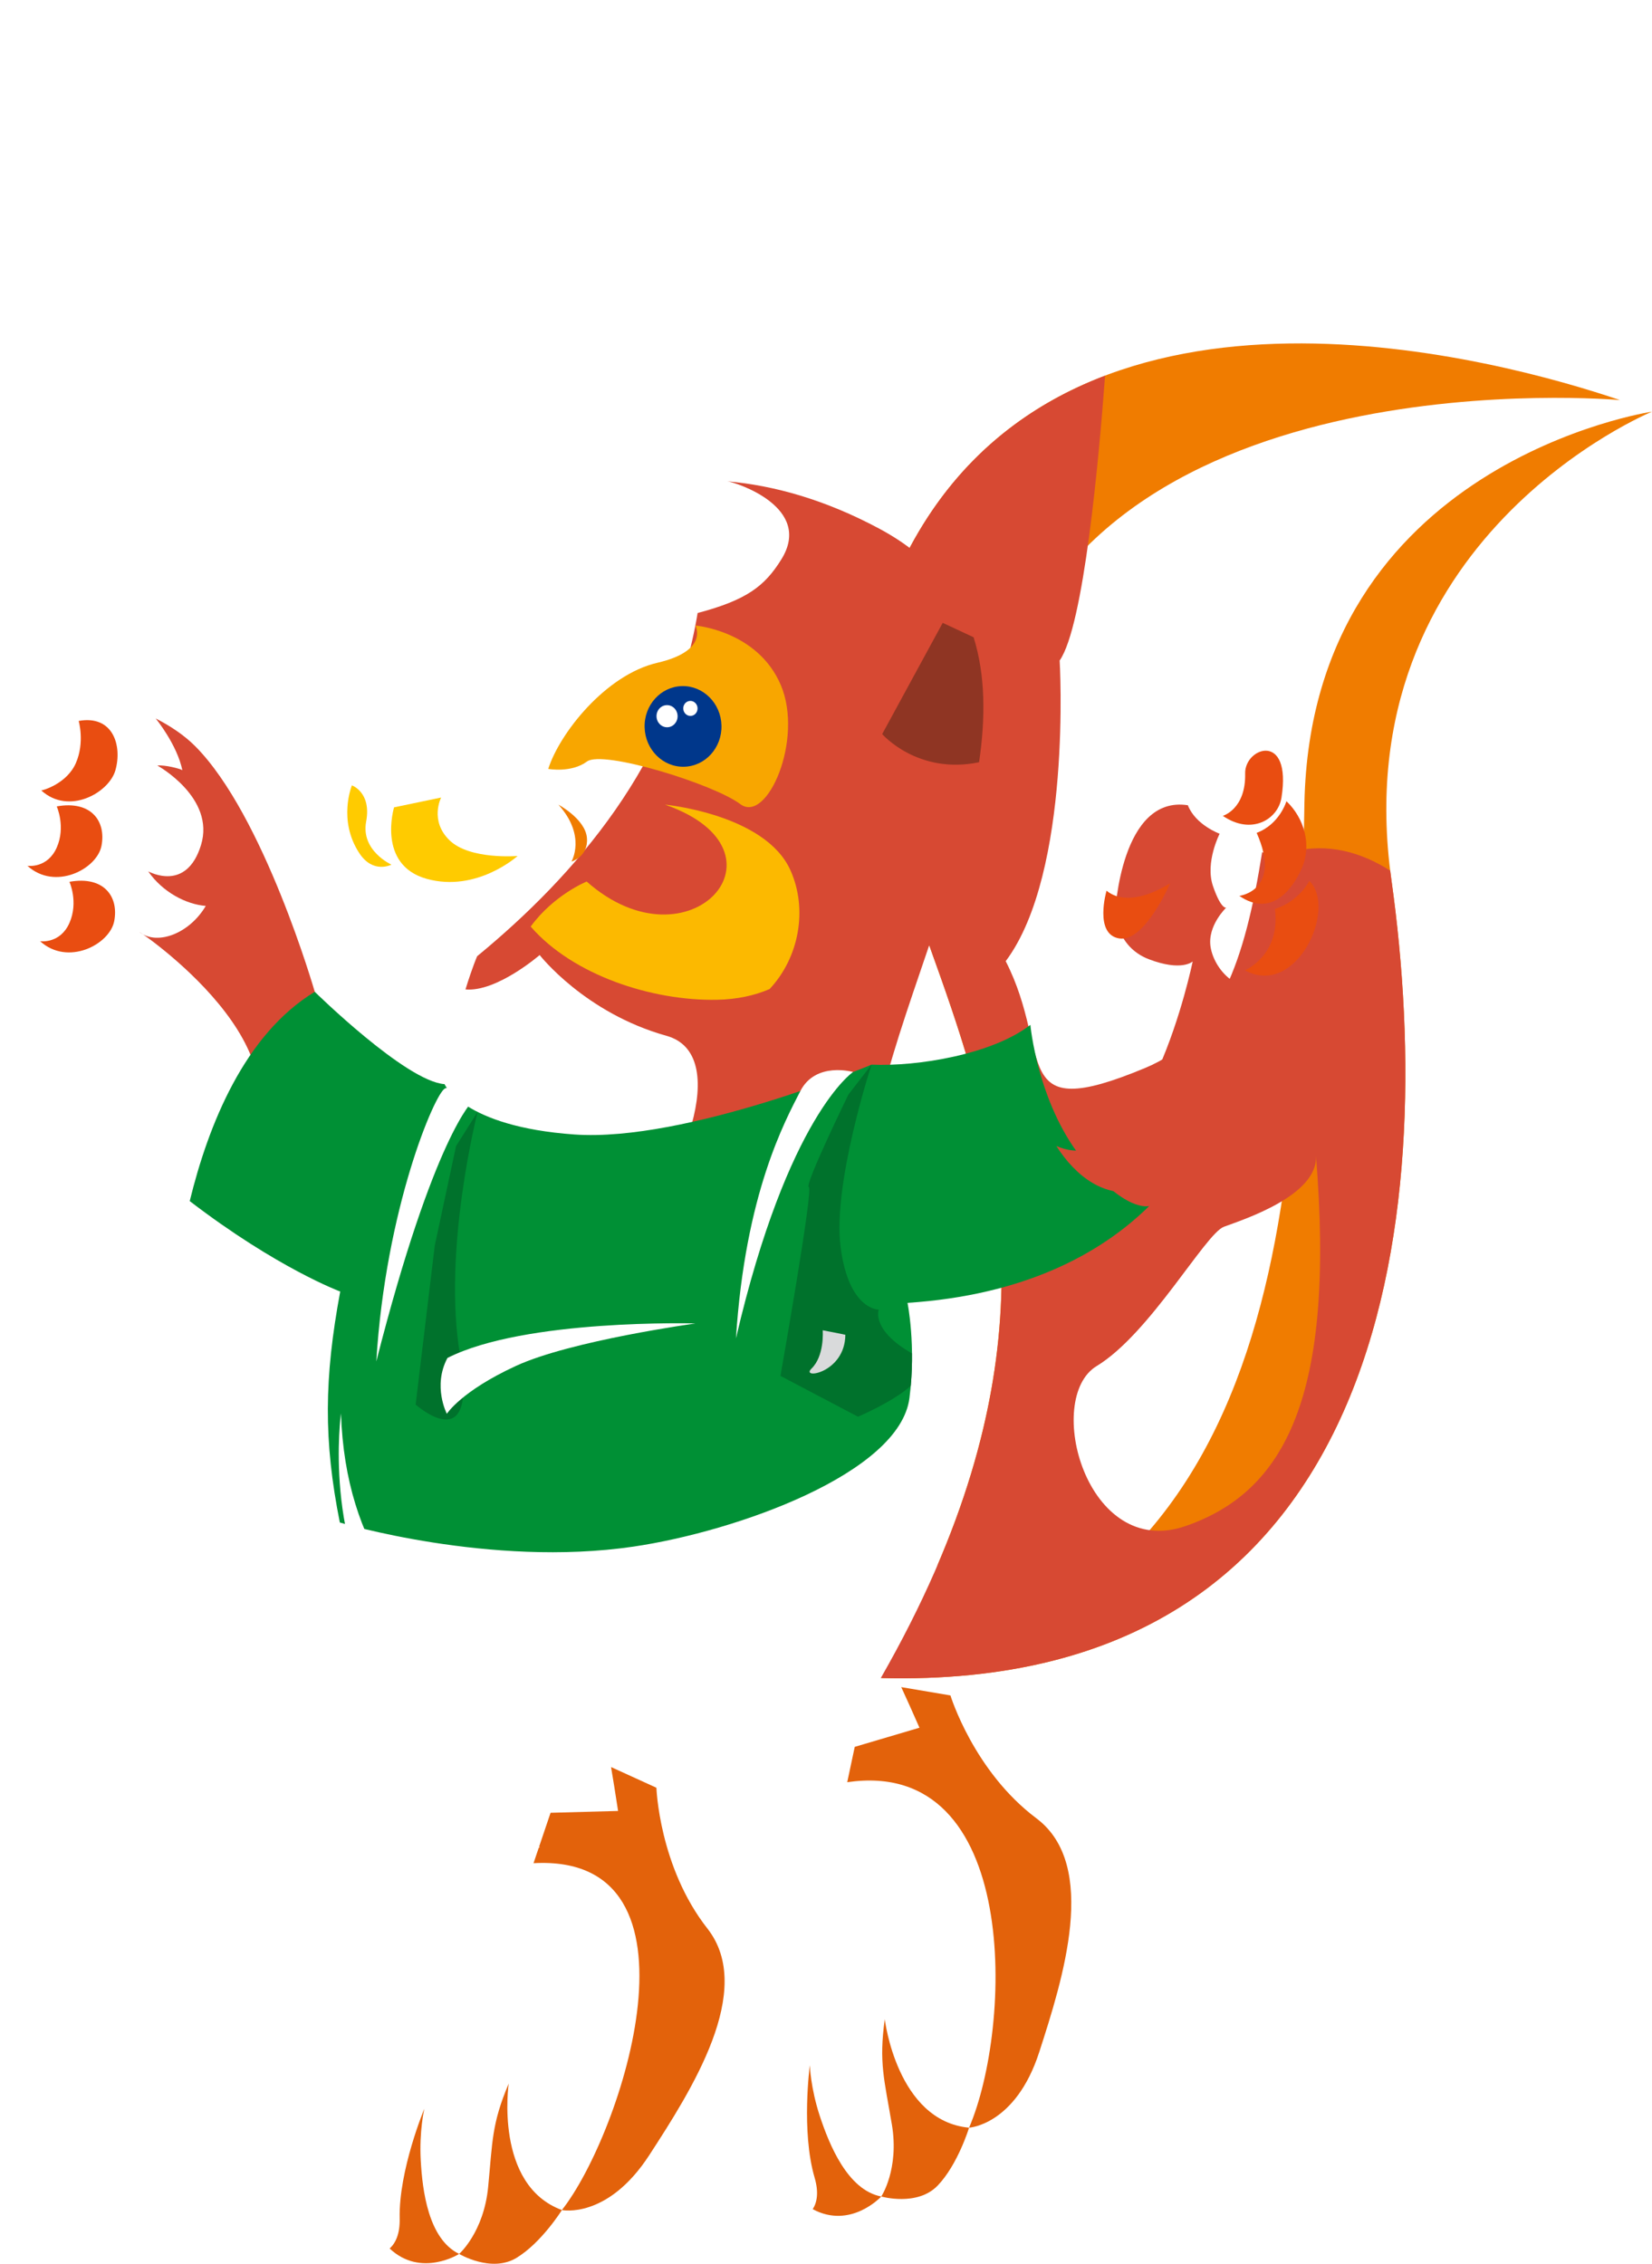 <svg xmlns="http://www.w3.org/2000/svg" version="1.1" xmlns:xlink="http://www.w3.org/1999/xlink" width="73" height="100"><svg width="73" height="100" viewBox="0 0 73 100" fill="none" xmlns="http://www.w3.org/2000/svg">
<path d="M38.921 74.126C61.249 74.71 63.599 53.922 61.483 38.856C59.368 23.791 73 18.185 73 18.185C73 18.185 49.38 8.652 40.598 23.486C31.816 38.32 53.845 48.082 38.921 74.126Z" fill="url(#paint0_radial_59_1470)"></path>
<path d="M63.202 27.416C66.537 20.843 73 18.185 73 18.185C73 18.185 64.058 14.579 55.133 15.257C53.988 15.862 52.948 16.579 52.056 17.398C51.954 17.578 51.854 17.761 51.756 17.949C53.684 18.828 56.36 17.842 56.36 17.842C56.36 17.842 54.694 19.557 55.194 20.035C55.695 20.514 56.107 19.71 57.321 19.41C58.535 19.11 57.8 19.793 56.506 20.639C55.212 21.485 54.006 23.614 55.076 22.823C56.147 22.033 57.286 22.479 56.569 23.132C55.852 23.785 55.802 25.528 56.447 24.992C57.091 24.457 58.852 24.223 58.027 25.079C57.203 25.935 56.536 27.804 56.536 27.804L57.88 28.175C57.88 28.175 58.304 27.092 59.327 25.937C60.35 24.781 60.964 24.505 60.964 24.505C60.964 24.505 59.39 27.702 59.734 29.423C60.069 31.094 61.223 28.681 63.202 27.416Z" fill="url(#paint1_radial_59_1470)"></path>
<path fill-rule="evenodd" clip-rule="evenodd" d="M71.588 17.674C66.376 15.91 48.09 10.831 40.598 23.486C32.396 37.341 51.066 46.774 41.408 69.178L41.42 69.159C51.647 51.692 39.84 45.3 44.27 30.448C48.684 15.652 71.416 17.659 71.588 17.674Z" fill="#F07C00"></path>
<path fill-rule="evenodd" clip-rule="evenodd" d="M38.921 74.126C61.248 74.708 63.599 53.922 61.483 38.856C59.367 23.791 73 18.185 73 18.185C73 18.185 57.947 20.426 57.641 35.475C57.335 50.524 57.939 70.435 38.921 74.126Z" fill="#F07C00"></path>
<path d="M64.78 17.227C64.78 17.227 58.041 14.661 49.868 17.523C41.695 20.384 41.065 28.171 41.086 27.279C41.108 26.387 48.264 16.822 64.78 17.227Z" fill="url(#paint2_linear_59_1470)"></path>
<path d="M43.312 65.936C43.312 65.936 47.564 60.159 47.352 51.892C47.169 44.774 43.879 37.522 42.291 34.497C41.08 32.19 40.49 38.48 40.692 38.884C42.501 42.51 48.45 51.163 43.312 65.936Z" fill="url(#paint3_linear_59_1470)"></path>
<path fill-rule="evenodd" clip-rule="evenodd" d="M38.921 74.126C61.248 74.708 63.599 53.922 61.483 38.856L61.434 38.462C60.157 37.651 58.684 37.215 57.071 37.631C56.547 37.766 56.119 37.762 55.773 37.645C55.008 42.441 53.883 45.809 50.606 47.175C44.494 49.723 46.555 46.59 44.441 42.459C47.385 38.533 46.825 29.177 46.825 29.177C47.892 27.659 48.561 20.258 48.832 16.595C45.594 17.825 42.68 19.969 40.598 23.486C31.816 38.319 53.844 48.082 38.921 74.126ZM58.15 51.045C58.264 52.817 54.899 53.887 54.082 54.192C53.264 54.496 50.812 58.92 48.462 60.343C46.111 61.766 48.001 68.935 52.396 67.41C56.79 65.885 59.019 61.671 58.15 51.045Z" fill="#D74933"></path>
<path d="M50.407 71.953C62.031 66.298 63.158 50.785 61.483 38.856C59.367 23.791 73 18.185 73 18.185C73 18.185 58.771 23.443 59.949 37.072C61.073 50.081 61.109 64.807 50.407 71.953Z" fill="url(#paint4_linear_59_1470)"></path>
<path d="M13.909 43.812C13.909 43.812 11.666 36.009 8.62 32.957C6.181 30.513 -0.448 29.253 0.777 34.151C0.777 34.151 0.281 34.291 0.09 35.321C-0.102 36.35 0.243 37.38 0.243 37.38C0.243 37.38 -0.421 38.981 0.447 40.456C1.316 41.93 2.619 42.489 2.619 42.489C2.619 42.489 5.836 50.217 10.026 50.522C14.215 50.828 13.909 43.812 13.909 43.812Z" fill="url(#paint5_linear_59_1470)"></path>
<path d="M8.493 39.795C8.493 39.795 5.376 39.083 5.274 36.032C5.171 32.982 8.123 33.599 9.31 34.812C10.498 36.025 11.737 40.456 8.493 39.795Z" fill="url(#paint6_linear_59_1470)"></path>
<path fill-rule="evenodd" clip-rule="evenodd" d="M13.909 43.812C13.909 43.812 11.666 36.009 8.62 32.957C8.161 32.497 7.555 32.081 6.88 31.738C6.912 31.777 7.82 32.893 8.058 34.022C7.954 33.955 7.307 33.785 6.953 33.816C6.953 33.816 9.526 35.233 8.882 37.33C8.237 39.427 6.595 38.506 6.55 38.494C7.189 39.412 8.224 39.95 9.093 40.018C8.38 41.227 6.992 41.756 6.216 41.21C5.439 40.665 13.88 46.085 10.751 50.498C14.179 49.988 13.909 43.812 13.909 43.812Z" fill="#D74933"></path>
<path d="M13.909 43.812C13.909 43.812 11.666 36.009 8.62 32.957C7.838 32.173 6.626 31.512 5.379 31.137C10.949 33.315 13.342 45.849 13.683 46.641C13.969 45.155 13.909 43.812 13.909 43.812Z" fill="url(#paint7_linear_59_1470)"></path>
<path fill-rule="evenodd" clip-rule="evenodd" d="M1.773 41.577C2.992 42.687 4.847 41.727 5.047 40.691C5.255 39.615 4.598 38.679 3.069 38.953C3.069 38.953 3.474 39.848 3.07 40.767C2.667 41.685 1.818 41.584 1.773 41.577Z" fill="#E94D11"></path>
<path d="M8.058 34.022C8.541 34.203 8.99 34.485 9.31 34.812C10.483 36.009 11.704 40.341 8.615 39.816C9.236 39.908 10.026 39.413 10.026 37.752C10.026 36.089 8.119 34.086 8.058 34.022Z" fill="url(#paint8_linear_59_1470)"></path>
<path d="M1.929 35.27C1.189 34.532 0.587 32.956 1.469 31.889C2.351 30.821 4.893 31.457 4.893 31.457C4.893 31.457 0.445 31.143 1.929 35.27Z" fill="url(#paint9_linear_59_1470)"></path>
<path d="M0.975 34.571C0.975 34.571 0.34 35.127 0.493 36.449C0.646 37.77 1.435 38.079 1.435 38.079C1.435 38.079 1.043 37.468 1.047 36.63C1.052 35.791 1.397 35.346 1.397 35.346C1.397 35.346 1.026 35.003 0.975 34.571Z" fill="url(#paint10_linear_59_1470)"></path>
<path d="M6.288 38.233C5.801 37.496 5.405 35.92 5.986 34.852C6.566 33.785 8.239 34.42 8.239 34.42C8.239 34.42 5.312 34.107 6.288 38.233Z" fill="url(#paint11_linear_59_1470)"></path>
<path d="M0.653 37.758C0.653 37.758 0.087 38.384 0.396 39.679C0.704 40.974 1.524 41.188 1.524 41.188C1.524 41.188 1.063 40.628 0.968 39.794C0.873 38.961 1.163 38.479 1.163 38.479C1.163 38.479 0.755 38.181 0.653 37.758Z" fill="url(#paint12_linear_59_1470)"></path>
<path d="M3.125 42.582C3.125 42.582 5.445 48.033 8.516 49.624C10.526 50.666 6.151 48.822 4.684 42.049C4.684 42.049 4.096 42.684 3.125 42.582Z" fill="url(#paint13_linear_59_1470)"></path>
<path fill-rule="evenodd" clip-rule="evenodd" d="M1.211 38.246C2.43 39.356 4.286 38.396 4.485 37.361C4.693 36.284 4.036 35.348 2.507 35.622C2.507 35.622 2.912 36.518 2.509 37.436C2.105 38.355 1.256 38.254 1.211 38.246Z" fill="#E94D11"></path>
<path fill-rule="evenodd" clip-rule="evenodd" d="M1.823 34.916C3.043 36.026 4.814 35.019 5.098 34.031C5.407 32.954 5.006 31.573 3.477 31.847C3.477 31.847 3.754 32.793 3.351 33.712C2.947 34.63 1.868 34.923 1.823 34.916Z" fill="#E94D11"></path>
<path d="M42.486 4.173C42.486 4.173 35.806 16.442 34.573 22.526C33.34 28.61 25.516 22.182 25.516 22.182C25.516 22.182 29.538 11.79 42.486 4.173Z" fill="url(#paint14_linear_59_1470)"></path>
<path d="M27.93 23.391C27.008 22.834 26.363 22.338 26.363 22.338C26.363 22.338 29.124 13.291 39.853 6.66C39.853 6.66 29.748 14.359 28.231 22.059C28.133 22.556 28.033 22.998 27.93 23.391Z" fill="url(#paint15_linear_59_1470)"></path>
<path d="M40.502 7.991C38.429 12.109 35.369 18.603 34.574 22.526C34.328 23.739 33.82 24.453 33.164 24.822C32.66 24.859 32.197 24.583 31.8 23.906C31.8 23.906 36.564 12.678 40.502 7.991Z" fill="url(#paint16_linear_59_1470)"></path>
<path d="M15.737 34.008C16.13 32.421 19.109 28.192 19.109 28.192C19.533 26.279 20.202 25.484 20.881 24.903C21.986 23.958 29.076 18.13 38.838 23.344C48.6 28.558 40.076 41.49 38.637 49.977C37.198 58.463 33.803 61.788 26.867 61.226C19.93 60.663 20.415 57.965 19.695 52.495C18.976 47.025 21.142 42.102 21.142 42.102C19.586 42.538 18.614 40.194 17.58 38.106C16.733 36.396 15.66 35.036 15.737 34.008Z" fill="url(#paint17_linear_59_1470)"></path>
<path d="M19.709 52.602L19.695 52.495C18.976 47.025 21.142 42.102 21.142 42.102C20.771 42.206 20.433 42.151 20.119 41.98L22.707 38.855C22.707 38.855 32.668 41.921 30.927 43.67C29.187 45.418 28.402 48.388 28.402 48.388C28.402 48.388 28.402 45.077 27.285 47.432C26.169 49.787 26.436 51.721 26.436 51.721L21.412 53.432C21.412 53.432 20.583 53.044 19.709 52.602Z" fill="url(#paint18_linear_59_1470)"></path>
<path d="M20.749 25.577C22.889 23.461 28.944 18.804 38.706 24.018C39.611 24.501 40.361 25.034 40.978 25.608C39.951 25.751 38.582 25.5 36.754 24.581C31.945 22.163 25.75 22.366 20.749 25.577Z" fill="url(#paint19_linear_59_1470)"></path>
<path fill-rule="evenodd" clip-rule="evenodd" d="M32.139 21.262C34.175 21.442 36.425 22.055 38.838 23.344C48.6 28.558 40.076 41.49 38.637 49.977C38.033 53.539 37.084 56.191 35.673 58.028L27.162 55.675C30.294 52.113 32.328 46.559 29.454 45.757C25.838 44.748 23.847 42.188 23.847 42.188C23.847 42.188 21.949 43.832 20.569 43.707C20.88 42.699 21.085 42.24 21.085 42.24C25.435 38.663 29.742 33.68 30.827 27.079C33.007 26.503 33.796 25.886 34.527 24.71C35.957 22.409 32.516 21.306 32.139 21.262Z" fill="#D74933"></path>
<path d="M41.784 25.76C46.489 31.866 39.888 42.6 38.637 49.977C37.925 54.178 36.733 57.113 34.869 58.939C34.942 55.078 35.53 49.394 37.91 44.19C42.019 35.206 42.312 30.777 41.711 27.855C41.569 27.162 41.621 26.447 41.784 25.76Z" fill="url(#paint20_linear_59_1470)"></path>
<path fill-rule="evenodd" clip-rule="evenodd" d="M43.022 28.15C43.545 29.822 43.554 31.697 43.264 33.671C40.547 34.235 38.983 32.427 38.983 32.427L41.657 27.514L43.022 28.15Z" fill="#8F3523"></path>
<path d="M19.289 35.077C19.812 34.902 20.894 35.742 21.174 35.053C22.598 31.558 28.016 23.431 34.035 28.763C37.097 31.476 34.111 36.329 34.111 36.329C38.204 38.646 36.926 44.062 31.683 44.164C28.815 44.22 25.318 43.082 23.45 40.93C20.552 44.751 17.096 42.779 17.155 38.456C16.622 38.404 16.268 37.941 16.043 37.295C17.39 36.242 18.882 35.304 19.289 35.077Z" fill="url(#paint21_linear_59_1470)"></path>
<path fill-rule="evenodd" clip-rule="evenodd" d="M24.227 33.966C24.227 33.966 25.244 34.154 25.941 33.638C26.639 33.121 31.529 34.633 32.713 35.521C33.897 36.41 35.527 32.655 34.5 30.255C33.472 27.855 30.727 27.633 30.727 27.633C30.727 27.633 31.351 28.744 29.05 29.277C26.75 29.81 24.718 32.41 24.227 33.966Z" fill="#F8A600"></path>
<path fill-rule="evenodd" clip-rule="evenodd" d="M34.008 43.69C33.352 43.974 32.575 44.147 31.683 44.164C28.815 44.22 25.318 43.082 23.45 40.93C24.476 39.526 25.924 38.941 25.924 38.941C30.483 42.969 35.251 37.587 29.386 35.544C29.386 35.544 33.805 35.961 34.924 38.433C35.701 40.15 35.322 42.289 34.008 43.69Z" fill="#FCB900"></path>
<path d="M34.111 36.329C38.204 38.646 36.926 44.062 31.683 44.164C30.328 44.191 28.832 43.95 27.435 43.463C27.527 43.484 32.56 45.058 35.061 42.029C37.562 39.001 34.111 36.329 34.111 36.329Z" fill="url(#paint22_linear_59_1470)"></path>
<path d="M25.941 33.638C25.941 33.638 27.113 30.561 29.405 29.688C31.482 28.896 33.486 30.768 33.357 32.898C32.615 33.038 32.245 33.554 32.088 33.767C30.413 36.039 27.636 33.25 25.941 33.638Z" fill="url(#paint23_linear_59_1470)"></path>
<path d="M26.277 33.392C26.277 33.392 27.351 30.822 29.441 30.089C31.53 29.355 33.407 31.589 31.876 33.488C30.345 35.387 27.822 33.065 26.277 33.392Z" fill="url(#paint24_radial_59_1470)"></path>
<path fill-rule="evenodd" clip-rule="evenodd" d="M30.135 30.308C31.073 30.284 31.855 31.063 31.881 32.046C31.907 33.03 31.169 33.847 30.231 33.87C29.293 33.894 28.511 33.114 28.485 32.131C28.458 31.147 29.197 30.331 30.135 30.308Z" fill="#00378B"></path>
<path d="M30.138 30.43C31.011 30.409 31.739 31.134 31.764 32.05C31.789 32.965 31.101 33.725 30.227 33.747C29.355 33.769 28.627 33.044 28.602 32.128C28.577 31.212 29.265 30.452 30.138 30.43Z" fill="url(#paint25_linear_59_1470)"></path>
<path fill-rule="evenodd" clip-rule="evenodd" d="M30.16 31.223C30.616 31.211 30.996 31.59 31.009 32.068C31.021 32.546 30.663 32.943 30.207 32.955C29.751 32.967 29.371 32.587 29.358 32.109C29.346 31.631 29.704 31.234 30.16 31.223Z" fill="#00378B"></path>
<path fill-rule="evenodd" clip-rule="evenodd" d="M29.463 31.149C29.721 31.141 29.935 31.356 29.942 31.626C29.949 31.895 29.747 32.12 29.49 32.126C29.232 32.133 29.018 31.919 29.011 31.649C29.003 31.379 29.206 31.155 29.463 31.149Z" fill="white"></path>
<path fill-rule="evenodd" clip-rule="evenodd" d="M30.499 30.962C30.674 30.957 30.819 31.103 30.824 31.286C30.829 31.469 30.692 31.621 30.517 31.625C30.343 31.63 30.197 31.484 30.192 31.301C30.188 31.118 30.325 30.966 30.499 30.962Z" fill="white"></path>
<path d="M20.727 39.959C20.727 39.959 22.628 38.476 23.321 37.428C24.015 36.38 24.606 36.917 24.606 36.917C24.606 36.917 24.503 37.799 23.835 38.898C23.167 39.997 22.058 42.56 19.733 42.33C17.408 42.1 17.336 38.082 17.336 38.082C17.336 38.082 17.875 38.642 18.081 38.783C18.286 38.923 20.727 39.959 20.727 39.959Z" fill="url(#paint26_linear_59_1470)"></path>
<path d="M19.526 28.518C19.526 28.518 17.457 30.685 16.488 32.941C15.52 35.198 16.24 34.736 16.847 34.789C17.455 34.842 16.605 34.396 19.526 28.518Z" fill="url(#paint27_linear_59_1470)"></path>
<path d="M18.155 39.189C18.323 39.94 18.608 41.56 20.033 41.595C22.212 41.648 24.014 37.285 25.399 36.91C22.974 36.172 21.78 39.584 18.76 38.963C18.824 38.887 18.859 38.823 18.859 38.823L17.875 37.991L16.594 38.207C16.754 38.347 16.94 38.435 17.155 38.456C17.157 38.525 17.164 38.6 17.171 38.678C17.31 38.654 17.401 38.63 17.401 38.63C17.401 38.63 17.715 39.064 18.155 39.189Z" fill="url(#paint28_linear_59_1470)"></path>
<path d="M22.662 39.847C20.838 39.332 19.533 39.933 18.659 40.724C18.93 41.197 19.351 41.578 20.033 41.595C20.982 41.619 21.859 40.804 22.662 39.847Z" fill="url(#paint29_linear_59_1470)"></path>
<path d="M27.292 35.906C27.67 36.761 27.321 37.731 26.513 38.071C25.705 38.412 25.929 37.573 25.551 36.718C25.174 35.863 24.959 35.465 25.573 35.098C26.187 34.731 26.915 35.051 27.292 35.906Z" fill="url(#paint30_linear_59_1470)"></path>
<path d="M39.455 32.648C37.303 31.965 38.431 28.648 38.431 28.648C37.155 26.741 34.692 25.662 35.704 23.242C37.393 19.2 40.646 15.628 43.111 11.034C45.577 6.44 46.95 2.64 46.95 2.64C46.95 2.64 47.244 35.122 39.455 32.648Z" fill="url(#paint31_linear_59_1470)"></path>
<path d="M36.053 25.933C35.692 25.331 35.826 24.364 36.185 23.506C37.688 19.909 40.582 16.731 42.775 12.644C44.969 8.556 46.191 5.175 46.191 5.175C46.191 5.175 44.16 13.547 40.345 18.548C36.53 23.548 35.686 24.061 36.053 25.933Z" fill="url(#paint32_linear_59_1470)"></path>
<path d="M38.6 32.076C41.365 32.449 43.773 27.298 44.772 22.526C45.799 17.619 46.95 2.64 46.95 2.64C46.95 2.64 47.244 35.122 39.455 32.648C39.076 32.528 38.8 32.327 38.6 32.076Z" fill="url(#paint33_linear_59_1470)"></path>
<path d="M15.075 35.153C14.769 36.502 15.737 39.095 17.503 38.349C17.503 38.349 18.193 39.511 20.654 39.108C23.116 38.706 23.964 37.019 23.899 35.805C23.835 34.591 21.832 34.029 19.109 34.655C17.113 35.114 15.669 32.538 15.075 35.153Z" fill="url(#paint34_linear_59_1470)"></path>
<path d="M21.422 38.927C23.295 38.334 23.957 36.883 23.899 35.805C23.835 34.591 21.832 34.029 19.109 34.655C19.003 34.679 18.899 34.695 18.796 34.703L18.621 35.153L17.389 37.431C17.389 37.431 19.469 37.339 20.355 36.393C21.241 35.447 20.609 34.668 20.609 34.668C20.609 34.668 22.323 34.376 22.865 35.339C23.407 36.302 23.02 38.285 21.422 38.927Z" fill="url(#paint35_linear_59_1470)"></path>
<path fill-rule="evenodd" clip-rule="evenodd" d="M17.413 35.664C17.413 35.664 16.643 38.21 18.859 38.823C21.075 39.435 22.872 37.812 22.872 37.812C22.872 37.812 20.765 37.99 19.866 37.121C18.967 36.252 19.493 35.23 19.493 35.23L17.413 35.664Z" fill="#FFCB00"></path>
<path d="M44.952 9.899C41.52 21.879 35.924 23.463 36.053 25.933C36.14 27.597 37.412 28.079 38.136 30.552C40.731 28.609 44.335 17.772 44.952 9.899Z" fill="url(#paint36_radial_59_1470)"></path>
<path d="M44.952 9.899C42.251 19.328 38.211 22.317 36.675 24.366C36.749 24.302 40.067 21.419 41.947 18.462C43.848 15.471 44.207 13.912 44.207 13.912C44.207 13.912 44.037 15.4 43.824 16.93C44.375 14.527 44.779 12.097 44.952 9.899Z" fill="url(#paint37_linear_59_1470)"></path>
<path fill-rule="evenodd" clip-rule="evenodd" d="M15.551 34.693C15.551 34.693 14.914 36.231 15.882 37.694C16.493 38.617 17.297 38.195 17.297 38.195C17.297 38.195 15.936 37.582 16.18 36.291C16.424 35 15.551 34.693 15.551 34.693Z" fill="#FFCB00"></path>
<path d="M22.128 43.61C22.128 43.61 20.162 49.366 19.961 51.943C19.76 54.521 18.442 45.81 22.128 43.61Z" fill="url(#paint38_linear_59_1470)"></path>
<path d="M15.075 35.153C14.802 36.357 15.544 38.552 16.962 38.479C16.931 38.462 15.457 37.593 15.525 35.831C15.594 34.05 17.131 34.91 17.131 34.91L17.607 34.521C16.39 34.096 15.508 33.25 15.075 35.153Z" fill="url(#paint39_linear_59_1470)"></path>
<path d="M16.063 34.367C15.382 34.895 16.231 36.84 17.028 37.326C17.824 37.812 19.828 36.534 20.085 35.588C20.341 34.642 17.043 33.607 16.063 34.367Z" fill="url(#paint40_linear_59_1470)"></path>
<path d="M15.991 35.862C16.218 36.475 16.629 37.083 17.028 37.326C17.824 37.812 19.828 36.534 20.085 35.588C20.217 35.102 19.409 34.592 18.46 34.315C18.488 34.329 19.831 34.857 19.586 35.622C19.342 36.388 17.644 37.121 17.054 37.007C16.463 36.892 15.991 35.862 15.991 35.862Z" fill="url(#paint41_linear_59_1470)"></path>
<path fill-rule="evenodd" clip-rule="evenodd" d="M18.877 34.983C18.698 35.115 16.09 35.613 16.154 34.757C16.218 33.901 19.32 34.654 18.877 34.983Z" fill="white"></path>
<path fill-rule="evenodd" clip-rule="evenodd" d="M21.91 39.983C21.91 39.983 20.841 39.855 20.026 40.116C19.212 40.377 18.956 40.87 19.473 41.01C19.989 41.149 20.218 40.319 21.91 39.983Z" fill="white"></path>
<path fill-rule="evenodd" clip-rule="evenodd" d="M24.677 35.546C25.923 36.927 25.252 38.059 25.252 38.059C25.252 38.059 26.005 37.848 25.936 37.015C25.868 36.183 24.677 35.546 24.677 35.546Z" fill="#F07C00"></path>
<path d="M24.677 35.546C26.42 36.835 25.515 38.01 25.252 38.059C25.252 38.059 26.294 37.913 26.107 36.848C25.92 35.783 24.677 35.546 24.677 35.546Z" fill="url(#paint42_linear_59_1470)"></path>
<path d="M46.127 5.861C46.409 4.454 45.975 3.081 45.05 1.999C45.151 1.898 45.253 1.797 45.354 1.697C45.766 2.077 46.162 2.541 46.483 3.406C46.483 3.406 46.71 1.53 46.71 0.994C46.71 0.459 46.844 -0.078 47.241 0.009C47.638 0.098 46.806 3.57 47.24 3.172C47.675 2.775 47.934 2.048 48.095 1.136C48.257 0.224 48.513 1.244 48.333 2.227C48.154 3.209 47.181 5.57 46.127 5.861Z" fill="url(#paint43_linear_59_1470)"></path>
<path d="M40.721 6.729C40.721 6.729 41.049 3.906 41.48 3.13C41.912 2.354 42.753 1.936 42.753 1.936C42.753 1.936 41.667 4.046 41.599 4.622C41.531 5.198 43.722 1.511 43.722 1.511C43.722 1.511 44.33 1.32 44.436 1.668C44.543 2.016 42.327 4.646 42.327 4.646C42.694 4.323 44.106 3.418 44.544 3.562C44.617 3.836 44.487 4.218 44.487 4.218C44.487 4.218 43.236 4.427 40.721 6.729Z" fill="url(#paint44_linear_59_1470)"></path>
<path d="M31.476 26.465C32.023 26.606 32.043 28.2 31.418 28.007C30.794 27.813 29.866 27.846 29.584 27.931C29.302 28.016 29.002 26.756 29.462 26.539C29.923 26.322 30.84 26.302 31.476 26.465Z" fill="url(#paint45_linear_59_1470)"></path>
<path fill-rule="evenodd" clip-rule="evenodd" d="M31.307 26.584C31.307 26.584 29.851 26.447 29.604 26.778C29.357 27.11 29.579 27.663 29.579 27.663C29.579 27.663 29.999 26.901 31.307 26.584Z" fill="white"></path>
<path d="M38.736 30.559C38.736 30.559 40.873 30.07 43.145 23.811C44.379 20.41 45.711 8.545 45.711 8.545C45.832 8.804 43.709 24.113 38.736 30.559Z" fill="url(#paint46_linear_59_1470)"></path>
<path d="M34.059 73.553C34.059 73.553 34.99 78.02 33.53 84.947C32.069 91.873 33.791 96.124 35.608 97.399C37.426 98.674 38.942 97.029 38.942 97.029C38.942 97.029 40.53 97.481 41.429 96.551C42.327 95.621 42.822 93.989 42.822 93.989C42.822 93.989 44.88 93.876 45.923 90.651C46.966 87.426 48.567 82.402 45.797 80.324C43.027 78.246 42 74.893 42 74.893L34.059 73.553Z" fill="url(#paint47_linear_59_1470)"></path>
<path d="M45.291 92.085C45.522 91.693 45.739 91.221 45.923 90.651C46.966 87.426 48.567 82.402 45.797 80.324C44.095 79.047 43.05 77.288 42.499 76.123C42.499 76.123 43.145 79.489 45.487 81.307C47.827 83.123 46.144 90.021 45.291 92.085Z" fill="url(#paint48_linear_59_1470)"></path>
<path d="M41.809 95.769C41.217 96.357 37.598 97.938 36.111 89.698C36.109 90.59 36.337 94.576 38.022 96.088C39.196 97.141 40.881 97.033 41.809 95.769ZM45.049 92.143C44.442 92.67 40.525 95.228 39.381 85.995C39.381 85.995 39.134 91.572 41.691 93.195C42.999 94.025 44.173 93.347 45.049 92.143Z" fill="url(#paint49_linear_59_1470)"></path>
<path d="M34.287 73.15C34.287 73.15 35.319 78.797 33.858 85.724C33.447 87.675 32.076 97.375 37.896 97.389C34.993 96.834 33.563 92.089 34.962 85.131C36.36 78.173 35.618 73.375 35.618 73.375L34.287 73.15Z" fill="url(#paint50_linear_59_1470)"></path>
<path fill-rule="evenodd" clip-rule="evenodd" d="M35.914 97.588C37.593 98.493 38.942 97.029 38.942 97.029C37.456 96.745 36.647 94.743 36.231 93.488C35.816 92.232 35.786 91.229 35.786 91.229C35.786 91.229 35.395 94.138 35.996 96.193C36.185 96.84 36.108 97.283 35.914 97.588ZM38.942 97.029C38.952 97.031 38.999 97.043 39.074 97.06C39.034 97.048 38.989 97.038 38.942 97.029Z" fill="#E3620B"></path>
<path fill-rule="evenodd" clip-rule="evenodd" d="M38.942 97.029C38.942 97.029 40.53 97.481 41.429 96.551C42.327 95.621 42.822 93.989 42.822 93.989C39.633 93.692 39.097 89.197 39.097 89.197C38.831 91.111 39.075 91.858 39.41 93.842C39.744 95.827 38.942 97.029 38.942 97.029Z" fill="#E3620B"></path>
<path fill-rule="evenodd" clip-rule="evenodd" d="M42.822 93.989C42.822 93.989 44.878 93.875 45.922 90.651C46.965 87.426 48.566 82.401 45.798 80.323C43.026 78.246 41.999 74.894 41.999 74.894L39.825 74.527C40.057 75.032 40.333 75.642 40.63 76.32L37.77 77.166L37.438 78.727C45.127 77.604 44.736 89.549 42.822 93.989Z" fill="#E3620B"></path>
<path d="M21.688 75.634C21.688 75.634 21.424 80.187 18.209 86.502C14.994 92.817 15.55 97.365 16.974 99.065C18.398 100.765 20.29 99.565 20.29 99.565C20.29 99.565 21.707 100.411 22.817 99.743C23.926 99.076 24.83 97.627 24.83 97.627C24.83 97.627 26.846 98.047 28.694 95.2C30.541 92.354 33.397 87.912 31.262 85.193C29.128 82.473 29.009 78.97 29.009 78.97L21.688 75.634Z" fill="url(#paint51_linear_59_1470)"></path>
<path d="M23.388 99.086C22.663 99.502 18.756 100.098 19.465 91.756C19.23 92.617 18.414 96.526 19.647 98.42C20.507 99.74 22.162 100.068 23.388 99.086ZM27.462 96.417C26.738 96.77 22.288 98.233 23.588 89.021C23.588 89.021 21.897 94.344 23.945 96.57C24.992 97.707 26.303 97.354 27.462 96.417Z" fill="url(#paint52_linear_59_1470)"></path>
<path d="M22.012 75.303C22.012 75.303 21.538 81.022 18.324 87.338C17.418 89.117 13.568 98.133 19.186 99.645C16.527 98.361 16.381 93.41 19.544 87.049C22.707 80.688 23.24 75.862 23.24 75.862L22.012 75.303Z" fill="url(#paint53_linear_59_1470)"></path>
<path fill-rule="evenodd" clip-rule="evenodd" d="M17.219 99.326C18.605 100.632 20.29 99.565 20.29 99.565C18.929 98.908 18.667 96.767 18.593 95.448C18.519 94.128 18.751 93.151 18.751 93.151C18.751 93.151 17.616 95.86 17.661 98C17.676 98.674 17.485 99.082 17.219 99.326ZM20.29 99.565C20.297 99.57 20.34 99.594 20.409 99.629C20.373 99.608 20.333 99.586 20.29 99.565Z" fill="#E3620B"></path>
<path fill-rule="evenodd" clip-rule="evenodd" d="M20.29 99.565C20.29 99.565 21.707 100.411 22.817 99.743C23.926 99.076 24.83 97.627 24.83 97.627C21.827 96.519 22.479 92.04 22.479 92.04C21.723 93.821 21.765 94.605 21.571 96.608C21.377 98.61 20.29 99.565 20.29 99.565Z" fill="#E3620B"></path>
<path fill-rule="evenodd" clip-rule="evenodd" d="M24.828 97.627C24.828 97.627 26.843 98.046 28.691 95.201C30.539 92.354 33.394 87.913 31.261 85.193C29.124 82.474 29.006 78.972 29.006 78.972L27.002 78.058C27.094 78.606 27.201 79.266 27.312 79.997L24.329 80.078L23.576 82.305C31.568 81.863 27.462 94.3 24.828 97.627Z" fill="#E3620B"></path>
<path d="M27.71 96.423C28.035 96.104 28.368 95.703 28.694 95.2C30.541 92.354 33.397 87.912 31.262 85.193C29.951 83.521 29.4 81.555 29.17 80.286C29.17 80.286 28.918 83.705 30.706 86.063C32.494 88.419 29.072 94.649 27.71 96.423Z" fill="url(#paint54_linear_59_1470)"></path>
<path fill-rule="evenodd" clip-rule="evenodd" d="M8.384 53.057C9.204 49.695 10.805 45.694 13.909 43.812C13.909 43.812 17.939 47.773 19.643 47.891C19.643 47.891 20.455 49.765 25.381 50.115C30.307 50.464 38.512 47.03 38.512 47.03C40.554 47.121 43.855 46.573 45.531 45.273C45.531 45.273 45.842 48.683 47.782 51.14C49.722 53.596 50.782 53.275 50.782 53.275C48.613 55.415 45.212 57.217 40.102 57.553C40.102 57.553 40.486 59.425 40.188 61.755C39.763 65.076 32.554 67.648 27.992 68.32C21.645 69.255 15.017 67.255 15.017 67.255C14.295 63.642 14.322 60.874 15.034 57.052C15.034 57.052 12.256 56.024 8.384 53.057Z" fill="#009035"></path>
<path fill-rule="evenodd" clip-rule="evenodd" d="M40.3 59.786C40.305 60.223 40.291 60.706 40.245 61.22C39.424 61.949 37.912 62.581 37.912 62.581L34.487 60.779C34.487 60.779 35.956 52.492 35.74 52.438C35.524 52.383 37.49 48.351 37.49 48.351L38.512 47.03C38.512 47.03 36.787 52.285 37.145 55.081C37.503 57.878 38.831 57.852 38.831 57.852C38.831 57.852 38.476 58.745 40.3 59.786Z" fill="#00722C"></path>
<path d="M32.281 49.438C32.281 49.438 29.061 50.681 25.306 50.416C22.433 50.214 20.879 49.477 20.879 49.477L20.614 50.59C20.614 50.59 26.034 52.831 32.281 49.438Z" fill="url(#paint55_linear_59_1470)"></path>
<path d="M20.599 51.72C20.216 52.483 19.54 58.311 20.129 60.191C21.041 63.102 22.646 54.596 28.105 51.542C28.105 51.542 24.406 52.686 20.599 51.72Z" fill="url(#paint56_linear_59_1470)"></path>
<path fill-rule="evenodd" clip-rule="evenodd" d="M18.367 62.046L19.21 55.031L20.152 50.627L21.105 49.118C21.105 49.118 19.534 55.251 20.334 59.886C21.133 64.521 18.367 62.046 18.367 62.046Z" fill="#00722C"></path>
<path d="M18.012 49.234C18.012 49.234 13.456 58.391 15.419 65.554C17.381 72.718 20.198 69.557 20.198 69.557C20.198 69.557 13.003 65.491 18.012 49.234Z" fill="url(#paint57_linear_59_1470)"></path>
<path d="M8.99 52.819C9.22 51.42 10.6 48.116 10.6 48.116C10.6 48.116 10.574 50.429 10.906 52.107C11.239 53.785 12.261 54.853 12.261 54.853C12.261 54.853 9.987 53.759 8.99 52.819Z" fill="url(#paint58_linear_59_1470)"></path>
<path d="M45.653 48.675C45.142 47.938 45.091 46.133 45.091 46.133C45.091 46.133 41.794 47.379 40.109 47.532C38.423 47.684 39.393 49.489 45.653 48.675Z" fill="url(#paint59_linear_59_1470)"></path>
<path d="M50.782 53.275C48.825 55.175 43.313 48.013 45.531 45.273C47.748 42.533 52.924 51.196 50.782 53.275Z" fill="url(#paint60_linear_59_1470)"></path>
<path d="M49.162 35.023C51.21 32.247 57.578 30.025 57.097 35.049C57.097 35.049 57.608 35.114 57.951 36.105C58.294 37.095 58.106 38.163 58.106 38.163C58.106 38.163 58.925 39.83 58.286 41.416C57.647 43.002 56.518 43.567 56.518 43.567C56.518 43.567 54.488 51.683 50.391 52.601C47.581 53.23 45.717 49.594 45.492 47.299C45.162 43.935 48.24 36.273 49.162 35.023Z" fill="url(#paint61_linear_59_1470)"></path>
<path fill-rule="evenodd" clip-rule="evenodd" d="M52.49 35.571C52.834 36.447 53.894 36.829 53.894 36.829C53.894 36.829 53.243 38.1 53.6 39.142C53.958 40.184 54.183 40.095 54.183 40.095C54.183 40.095 53.342 40.896 53.495 41.837C53.649 42.777 54.67 44.125 56.518 43.567C56.518 43.567 54.488 51.683 50.391 52.601C48.816 52.954 47.538 51.965 46.68 50.625C50.67 52.361 52.703 42.472 52.703 42.472C52.703 42.472 52.218 42.93 50.761 42.371C49.305 41.811 49.28 40.286 49.28 40.286C49.28 40.286 49.538 35.113 52.49 35.571Z" fill="#D74933"></path>
<path d="M50.308 41.766C50.308 41.766 53.284 40.604 52.931 37.572C52.577 34.54 49.751 35.585 48.757 36.959C47.763 38.334 47.198 42.898 50.308 41.766Z" fill="url(#paint62_linear_59_1470)"></path>
<path d="M50.308 41.766C50.308 41.766 53.284 40.604 52.931 37.572C52.774 36.233 52.136 35.691 51.386 35.619C51.81 35.993 52.249 36.687 52.218 37.947C52.161 40.309 50.047 41.819 49.978 41.868C50.083 41.841 50.192 41.809 50.308 41.766Z" fill="url(#paint63_linear_59_1470)"></path>
<path d="M52.531 32.81C51.394 33.643 50.429 34.99 49.624 36.579L49.735 36.513C51.469 35.478 51.812 37.07 51.812 37.07C49.322 36.416 48.514 39.202 48.368 39.579C46.981 43.554 46.364 47.931 46.399 49.647C45.242 47.438 46.362 43.502 47.422 40.07C48.782 35.663 50.152 33.932 52.531 32.81Z" fill="url(#paint64_linear_59_1470)"></path>
<path d="M53.953 36.468C52.929 36.377 52.179 34.748 52.933 33.382C53.688 32.017 55.748 32.402 55.748 32.402C55.748 32.402 52.329 32.728 53.953 36.468Z" fill="url(#paint65_linear_59_1470)"></path>
<path d="M53.893 39.272C54.232 40.093 54.97 40.28 54.97 40.28C54.97 40.28 54.511 39.718 54.42 38.884C54.329 38.05 54.658 36.963 54.658 36.963C53.901 36.956 53.553 38.451 53.893 39.272Z" fill="url(#paint66_linear_59_1470)"></path>
<path d="M54.475 40.263C54.475 40.263 53.546 41.289 53.978 42.362C54.41 43.435 55.271 43.461 55.271 43.461C54.548 42.902 54.254 41.624 54.475 40.263Z" fill="url(#paint67_linear_59_1470)"></path>
<path fill-rule="evenodd" clip-rule="evenodd" d="M48.897 39.346C48.897 39.346 48.331 41.274 49.458 41.455C50.585 41.637 51.707 39.015 51.707 39.015C51.707 39.015 49.944 40.21 48.897 39.346Z" fill="#E94D11"></path>
<path fill-rule="evenodd" clip-rule="evenodd" d="M55.53 36.791C56.552 36.409 56.846 35.392 56.846 35.392C57.64 36.15 57.972 37.332 57.526 38.351C57.097 39.33 56.151 40.528 54.764 39.574C54.764 39.574 56.667 39.346 55.53 36.791Z" fill="#E94D11"></path>
<path fill-rule="evenodd" clip-rule="evenodd" d="M56.337 40.152C57.414 39.814 57.858 38.913 57.858 38.913C59.107 40.14 57.275 44.098 55.012 42.863C55.012 42.863 56.602 42.197 56.337 40.152Z" fill="#E94D11"></path>
<path fill-rule="evenodd" clip-rule="evenodd" d="M55.022 34.166C54.995 33.015 57.093 32.288 56.627 35.235C56.475 36.197 55.301 36.909 54.035 36.039C54.035 36.039 55.058 35.748 55.022 34.166Z" fill="#E94D11"></path>
<path d="M58.05 37.754C58.05 37.754 58.772 39.178 58.542 40.818C58.311 42.461 57.176 43.599 55.824 43.775C55.824 43.775 57.176 43.247 57.637 41.532C58.096 39.816 57.444 38.786 57.444 38.786L58.05 37.754Z" fill="url(#paint68_linear_59_1470)"></path>
<path d="M57.105 34.95C58.636 35.775 58.925 39.948 55.913 40.312C55.913 40.312 57.325 39.758 57.461 38.172C57.598 36.587 56.77 35.798 56.77 35.798L57.105 34.95Z" fill="url(#paint69_linear_59_1470)"></path>
<path d="M55.375 32.109C56.955 32.403 57.235 33.566 57.211 34.473C57.173 35.881 56.477 36.729 55.031 36.918C55.031 36.918 56.344 36.224 56.449 34.744C56.554 33.264 55.417 32.151 55.375 32.109Z" fill="url(#paint70_linear_59_1470)"></path>
<path d="M56.368 44.111C55.828 45.946 53.842 51.828 50.391 52.601C49.823 52.728 49.296 52.68 48.811 52.506C48.886 52.496 51.501 52.166 53.163 49.235C54.41 47.036 54.966 44.934 55.171 43.986C55.564 44.097 55.989 44.123 56.368 44.111Z" fill="url(#paint71_linear_59_1470)"></path>
<path d="M18.643 82.052C23.048 83.164 27.425 81.666 29.97 79.733C29.812 78.702 29.139 77.458 29.139 77.458C29.139 77.458 30.469 77.433 31.905 76.815C31.905 76.815 32.035 77.33 32.419 79.395C36.487 79.177 41.315 78.358 44.195 74.889C43.128 73.206 40.63 66.187 40.41 59.827C39.349 59.428 37.96 59.056 36.354 58.765C36.396 55.274 36.604 50.655 38.512 47.03C37.743 47.054 36.119 46.561 35.316 47.515C33.538 49.627 32.428 54.872 31.995 58.24C28.068 57.99 23.575 58.282 19.459 59.606C19.576 56.4 19.601 52.952 21.288 48.637C21.288 48.637 19.841 47.298 19.43 47.846C17.436 50.497 16.333 57.993 16.079 60.988C15.554 61.255 15.041 61.542 14.543 61.854C13.351 72.195 19.583 77.165 18.643 82.052Z" fill="url(#paint72_radial_59_1470)"></path>
<path d="M34.88 58.508C35.103 55.075 35.562 53.37 36.876 49.943C38.19 46.516 36.396 46.974 36.342 46.969C37.115 46.835 38.002 47.045 38.512 47.03C36.604 50.655 36.396 55.274 36.354 58.765C37.96 59.056 39.349 59.428 40.41 59.827C40.63 66.187 43.128 73.206 44.195 74.889C43.028 76.294 41.541 77.266 39.915 77.937L39.131 78.235C38.917 73.399 36.481 73.702 36.481 73.702C34.669 75.432 34.2 75.863 31.787 76.864C30.444 77.394 29.139 77.458 29.139 77.458C29.139 77.458 29.812 78.702 29.97 79.733C28.82 80.606 27.294 81.392 25.563 81.887C26.986 80.475 26.389 78.24 24.064 77.553C21.739 76.867 19.383 74.72 19.383 74.72C29.744 78.854 36.787 70.537 34.947 64.512C33.702 60.43 29.262 58.471 25.253 58.391C27.566 58.129 29.865 58.104 31.995 58.24L31.999 58.209L31.997 58.239L31.992 58.284L31.99 58.296L31.985 58.331L31.984 58.343C32.025 60.742 34.805 59.658 34.88 58.508Z" fill="url(#paint73_linear_59_1470)"></path>
<path d="M29.116 80.321C29.419 80.132 29.704 79.934 29.97 79.733C29.812 78.702 29.139 77.458 29.139 77.458L28.858 77.083L28.322 77.376C28.322 77.376 28.845 78.062 29.077 79.431C29.131 79.752 29.137 80.052 29.116 80.321Z" fill="url(#paint74_linear_59_1470)"></path>
<path d="M20.422 47.98C20.872 48.253 21.288 48.637 21.288 48.637C19.599 52.957 19.576 56.408 19.459 59.617C19.334 60.709 19.22 61.373 18.24 61.667C18.419 60.455 18.289 56.287 19.338 53.276C20.387 50.267 20.422 48.027 20.422 47.98Z" fill="url(#paint75_linear_59_1470)"></path>
<path fill-rule="evenodd" clip-rule="evenodd" d="M16.628 60.14C17.037 53.404 19.209 48.302 19.663 48.082C20.118 47.863 20.9 48.625 20.9 48.625C20.9 48.625 19.188 50.124 16.628 60.14Z" fill="white"></path>
<path d="M14.421 65.586C15.175 65.375 16.067 64.884 16.985 63.853C16.985 63.853 18.549 70.664 16.141 73.105C15.315 70.974 14.576 68.527 14.421 65.586Z" fill="url(#paint76_linear_59_1470)"></path>
<path d="M18.142 78.029C19.71 78 21.61 77.893 22.794 77.774C22.794 77.774 24.044 80.608 22.772 80.885C22.006 81.054 20.244 81.115 18.739 81.111C18.756 80.115 18.515 79.103 18.142 78.029Z" fill="url(#paint77_linear_59_1470)"></path>
<path fill-rule="evenodd" clip-rule="evenodd" d="M32.521 59.123C32.93 52.717 34.692 49.514 35.367 48.196C36.042 46.879 37.697 47.354 37.697 47.354C37.697 47.354 34.811 49.282 32.521 59.123Z" fill="white"></path>
<path d="M43.777 74.107C42.03 75.477 39.453 76.825 38.415 76.96C37.207 77.118 36.046 74.69 36.046 74.69C37.511 74.453 40.872 72.8 42.724 71.461C43.098 72.544 43.465 73.45 43.777 74.107Z" fill="url(#paint78_linear_59_1470)"></path>
<path fill-rule="evenodd" clip-rule="evenodd" d="M19.772 59.987C23.191 58.25 30.732 58.462 30.732 58.462C30.732 58.462 25.226 59.219 22.799 60.338C20.372 61.456 19.746 62.453 19.746 62.453C19.746 62.453 19.108 61.233 19.772 59.987Z" fill="white"></path>
<path fill-rule="evenodd" clip-rule="evenodd" d="M15.068 62.432C15.068 62.432 14.243 68.356 17.358 72.252C20.474 76.149 27.258 75.18 27.258 75.18C27.258 75.18 15.456 74.48 15.068 62.432Z" fill="white"></path>
<path fill-rule="evenodd" clip-rule="evenodd" d="M32.868 79.002C32.83 78.392 32.306 76.854 32.306 76.854C32.306 76.854 32.881 76.727 33.264 76.574C33.648 76.422 35.638 78.461 36.355 78.532C36.355 78.532 35.193 78.9 32.868 79.002Z" fill="white"></path>
<path fill-rule="evenodd" clip-rule="evenodd" d="M17.907 76.333C17.907 76.333 19.003 78.634 19.195 79.763C19.387 80.893 19.304 81.784 19.304 81.784C19.304 81.784 20.354 81.965 21.677 81.987C22.999 82.008 23.873 81.591 23.873 81.591C23.873 81.591 20.732 81.526 17.907 76.333Z" fill="white"></path>
<path d="M24.882 77.033C24.882 77.033 30.245 77.721 34.026 74.468C37.807 71.214 37.948 68.084 37.948 68.084C37.486 74.955 31.255 78.583 24.882 77.033Z" fill="url(#paint79_linear_59_1470)"></path>
<path fill-rule="evenodd" clip-rule="evenodd" d="M37.355 58.963C37.032 58.894 36.698 58.828 36.355 58.765C36.357 58.808 36.435 59.897 35.858 60.458C35.355 60.947 37.34 60.665 37.355 58.963Z" fill="#D9DADB"></path>
<path d="M41.825 68.537C39.679 69.686 36.459 69.997 34.37 68.985C31.157 67.429 31.036 62.175 31.036 62.175C35.409 62.355 38.51 62.12 40.549 61.828C40.786 64.154 41.269 66.485 41.825 68.537Z" fill="url(#paint80_linear_59_1470)"></path>
<path d="M40.549 61.828C40.626 62.591 40.73 63.355 40.855 64.109L40.889 64.324L40.889 64.329L40.909 64.431L40.928 64.537L40.942 64.626L40.945 64.645L40.964 64.751L40.983 64.858L41.023 65.072L41.042 65.178C41.076 65.355 41.111 65.531 41.147 65.706L41.166 65.798L41.169 65.81L41.19 65.915L41.191 65.917C41.271 66.3 41.356 66.677 41.444 67.048L41.468 67.15L41.492 67.251L41.517 67.352L41.59 67.652L41.593 67.662L41.641 67.851L41.666 67.95L41.691 68.047L41.762 68.317L41.769 68.341L41.795 68.438L41.822 68.535C39.81 69.612 36.852 69.953 34.769 69.156C35.311 67.615 35.397 65.993 34.944 64.51C34.685 63.66 34.288 62.902 33.785 62.234C36.742 62.243 38.962 62.052 40.544 61.825L40.549 61.828Z" fill="url(#paint81_linear_59_1470)"></path>
<path d="M42.553 76.452C43.148 76.002 43.701 75.484 44.195 74.889C43.128 73.206 40.63 66.187 40.41 59.827C40.131 59.722 39.828 59.62 39.506 59.52C39.562 64.84 40.791 71.342 42.553 76.452Z" fill="url(#paint82_linear_59_1470)"></path>
<defs>
<radialGradient id="SvgjsRadialGradient1175" cx="0" cy="0" r="1" gradientUnits="userSpaceOnUse" gradientTransform="translate(34.31 47) scale(14.6 20)">
<stop stop-color="#FCB900"></stop>
<stop offset="1" stop-color="#F07C00"></stop>
</radialGradient>
<radialGradient id="SvgjsRadialGradient1174" cx="0" cy="0" r="1" gradientUnits="userSpaceOnUse" gradientTransform="translate(52.56 72) scale(73 100)">
<stop stop-color="#FFCB00"></stop>
<stop offset="1" stop-color="#F8A600"></stop>
</radialGradient>
<linearGradient id="SvgjsLinearGradient1173" x1="3.91601e-05" y1="-0" x2="3.91601e-05" y2="99.999" gradientUnits="userSpaceOnUse">
<stop stop-color="#F07C00"></stop>
<stop offset="1" stop-color="#FFEC00"></stop>
</linearGradient>
<linearGradient id="SvgjsLinearGradient1172" x1="0" y1="0" x2="0" y2="100" gradientUnits="userSpaceOnUse">
<stop stop-color="#F07C00"></stop>
<stop offset="1" stop-color="#FFEC00"></stop>
</linearGradient>
<linearGradient id="SvgjsLinearGradient1171" x1="1.30534e-05" y1="2.85091e-05" x2="1.30534e-05" y2="100" gradientUnits="userSpaceOnUse">
<stop stop-color="#F07C00"></stop>
<stop offset="0.49" stop-color="#9EDBF4"></stop>
<stop offset="1" stop-color="#D10016"></stop>
</linearGradient>
<linearGradient id="SvgjsLinearGradient1170" x1="0" y1="-1.41168e-05" x2="0" y2="100" gradientUnits="userSpaceOnUse">
<stop stop-color="#F07C00"></stop>
<stop offset="1" stop-color="#D10016"></stop>
</linearGradient>
<linearGradient id="SvgjsLinearGradient1169" x1="-0" y1="5.75427e-05" x2="-0" y2="100" gradientUnits="userSpaceOnUse">
<stop stop-color="#F8A600"></stop>
<stop offset="1" stop-color="#F07C00"></stop>
</linearGradient>
<linearGradient id="SvgjsLinearGradient1168" x1="-2.39313e-05" y1="-0" x2="-2.39313e-05" y2="100" gradientUnits="userSpaceOnUse">
<stop stop-color="#F07C00"></stop>
<stop offset="0.49" stop-color="#9EDBF4"></stop>
<stop offset="0.74" stop-color="#A49ECA"></stop>
<stop offset="1" stop-color="#D10016"></stop>
</linearGradient>
<linearGradient id="SvgjsLinearGradient1167" x1="-0" y1="0" x2="-0" y2="100" gradientUnits="userSpaceOnUse">
<stop stop-color="#F07C00"></stop>
<stop offset="0.49" stop-color="#9EDBF4"></stop>
<stop offset="0.74" stop-color="#A49ECA"></stop>
<stop offset="1" stop-color="#D10016"></stop>
</linearGradient>
<linearGradient id="SvgjsLinearGradient1166" x1="-0.001" y1="-0.001" x2="-0.001" y2="100" gradientUnits="userSpaceOnUse">
<stop stop-color="#FFCB00"></stop>
<stop offset="1" stop-color="#F07C00"></stop>
</linearGradient>
<linearGradient id="SvgjsLinearGradient1165" x1="-0.001" y1="-0.001" x2="-0.001" y2="100.001" gradientUnits="userSpaceOnUse">
<stop stop-color="#FFCB00"></stop>
<stop offset="1" stop-color="#F07C00"></stop>
</linearGradient>
<linearGradient id="SvgjsLinearGradient1164" x1="0" y1="0" x2="0" y2="99.999" gradientUnits="userSpaceOnUse">
<stop stop-color="#FFCB00"></stop>
<stop offset="1" stop-color="#F07C00"></stop>
</linearGradient>
<linearGradient id="SvgjsLinearGradient1163" x1="-9.35502e-05" y1="-2.75304e-05" x2="-9.35502e-05" y2="100.001" gradientUnits="userSpaceOnUse">
<stop stop-color="#FFCB00"></stop>
<stop offset="1" stop-color="#F07C00"></stop>
</linearGradient>
<linearGradient id="SvgjsLinearGradient1162" x1="0" y1="0" x2="0" y2="100" gradientUnits="userSpaceOnUse">
<stop stop-color="#FFCB00"></stop>
<stop offset="1" stop-color="#EC650A"></stop>
</linearGradient>
<linearGradient id="SvgjsLinearGradient1161" x1="-1.30534e-05" y1="-8.73411e-05" x2="-1.30534e-05" y2="100" gradientUnits="userSpaceOnUse">
<stop stop-color="#F07C00"></stop>
<stop offset="1" stop-color="#D10016"></stop>
</linearGradient>
<linearGradient id="SvgjsLinearGradient1160" x1="0" y1="8.42615e-05" x2="0" y2="100" gradientUnits="userSpaceOnUse">
<stop stop-color="#F07C00"></stop>
<stop offset="1" stop-color="#FFCB00"></stop>
</linearGradient>
<linearGradient id="SvgjsLinearGradient1159" x1="0" y1="-7.53219e-05" x2="0" y2="100" gradientUnits="userSpaceOnUse">
<stop stop-color="#F07C00"></stop>
<stop offset="0.49" stop-color="#9EDBF4"></stop>
<stop offset="0.74" stop-color="#A49ECA"></stop>
<stop offset="1" stop-color="#D10016"></stop>
</linearGradient>
<linearGradient id="SvgjsLinearGradient1158" x1="2.17557e-05" y1="0" x2="2.17557e-05" y2="100" gradientUnits="userSpaceOnUse">
<stop stop-color="#F07C00"></stop>
<stop offset="1" stop-color="#D10016"></stop>
</linearGradient>
<linearGradient id="SvgjsLinearGradient1157" x1="8.70229e-06" y1="-0" x2="8.70229e-06" y2="100" gradientUnits="userSpaceOnUse">
<stop stop-color="#F07C00"></stop>
<stop offset="0.56" stop-color="#F8A600"></stop>
<stop offset="1" stop-color="#FFCB00"></stop>
</linearGradient>
<linearGradient id="SvgjsLinearGradient1156" x1="3.48089e-05" y1="0" x2="3.48089e-05" y2="100" gradientUnits="userSpaceOnUse">
<stop stop-color="#F07C00"></stop>
<stop offset="1" stop-color="#FFCB00"></stop>
</linearGradient>
<linearGradient id="SvgjsLinearGradient1155" x1="-8.4847e-05" y1="0" x2="-8.4847e-05" y2="100" gradientUnits="userSpaceOnUse">
<stop stop-color="#F07C00"></stop>
<stop offset="0.49" stop-color="#9EDBF4"></stop>
<stop offset="0.74" stop-color="#A49ECA"></stop>
<stop offset="1" stop-color="#D10016"></stop>
</linearGradient>
<linearGradient id="SvgjsLinearGradient1154" x1="3.04579e-05" y1="0" x2="3.04579e-05" y2="100" gradientUnits="userSpaceOnUse">
<stop stop-color="#F8A600"></stop>
<stop offset="1" stop-color="#FFCB00"></stop>
</linearGradient>
<linearGradient id="SvgjsLinearGradient1153" x1="2.61069e-05" y1="-0" x2="2.61069e-05" y2="100" gradientUnits="userSpaceOnUse">
<stop stop-color="#F49100"></stop>
<stop offset="0.55" stop-color="#9EDBF4"></stop>
<stop offset="1" stop-color="#FFCB00"></stop>
</linearGradient>
<linearGradient id="SvgjsLinearGradient1152" x1="0" y1="0" x2="0" y2="100" gradientUnits="userSpaceOnUse">
<stop stop-color="#FFCB00"></stop>
<stop offset="0.34" stop-color="#E30016"></stop>
<stop offset="1" stop-color="#AE0B14"></stop>
</linearGradient>
<radialGradient id="SvgjsRadialGradient1151" cx="0" cy="0" r="1" gradientUnits="userSpaceOnUse" gradientTransform="translate(30.295 41.499) scale(73 100)">
<stop stop-color="white"></stop>
<stop offset="1" stop-color="#9EDBF4"></stop>
</radialGradient>
<linearGradient id="SvgjsLinearGradient1150" x1="0" y1="0.001" x2="0" y2="100.002" gradientUnits="userSpaceOnUse">
<stop stop-color="#004394"></stop>
<stop offset="1" stop-color="#009EE0"></stop>
</linearGradient>
<linearGradient id="SvgjsLinearGradient1149" x1="0" y1="-0" x2="0" y2="100" gradientUnits="userSpaceOnUse">
<stop stop-color="#F8A600"></stop>
<stop offset="1" stop-color="#FFCB00"></stop>
</linearGradient>
<linearGradient id="SvgjsLinearGradient1148" x1="-0" y1="-0.001" x2="-0" y2="99.999" gradientUnits="userSpaceOnUse">
<stop stop-color="#F07C00"></stop>
<stop offset="1" stop-color="#FFEC00"></stop>
</linearGradient>
<linearGradient id="SvgjsLinearGradient1147" x1="-0" y1="0" x2="-0" y2="100" gradientUnits="userSpaceOnUse">
<stop stop-color="#F07C00"></stop>
<stop offset="0.27" stop-color="#E30016"></stop>
<stop offset="1" stop-color="#540D16"></stop>
</linearGradient>
<linearGradient id="SvgjsLinearGradient1146" x1="0" y1="-0.002" x2="0" y2="100" gradientUnits="userSpaceOnUse">
<stop stop-color="#C00415"></stop>
<stop offset="1" stop-color="#540D16"></stop>
</linearGradient>
<linearGradient id="SvgjsLinearGradient1145" x1="-0" y1="0.002" x2="-0" y2="100.001" gradientUnits="userSpaceOnUse">
<stop stop-color="#FCB900"></stop>
<stop offset="1" stop-color="#F8A600"></stop>
</linearGradient>
<linearGradient id="SvgjsLinearGradient1144" x1="1.30534e-05" y1="0" x2="1.30534e-05" y2="100" gradientUnits="userSpaceOnUse">
<stop stop-color="#F07C00"></stop>
<stop offset="1" stop-color="#D10016"></stop>
</linearGradient>
<linearGradient id="SvgjsLinearGradient1143" x1="0" y1="9.0693e-06" x2="0" y2="100" gradientUnits="userSpaceOnUse">
<stop stop-color="#F07C00"></stop>
<stop offset="1" stop-color="#FFCB00"></stop>
</linearGradient>
<linearGradient id="SvgjsLinearGradient1142" x1="-6.09158e-05" y1="0" x2="-6.09158e-05" y2="100" gradientUnits="userSpaceOnUse">
<stop stop-color="#F07C00"></stop>
<stop offset="0.49" stop-color="#9EDBF4"></stop>
<stop offset="0.74" stop-color="#A49ECA"></stop>
<stop offset="1" stop-color="#D10016"></stop>
</linearGradient>
<linearGradient id="SvgjsLinearGradient1141" x1="1.30535e-05" y1="-0.001" x2="1.30535e-05" y2="100" gradientUnits="userSpaceOnUse">
<stop stop-color="#FEC200"></stop>
<stop offset="1" stop-color="#F07C00"></stop>
</linearGradient>
<linearGradient id="SvgjsLinearGradient1140" x1="3.04581e-05" y1="-0.001" x2="3.04581e-05" y2="100" gradientUnits="userSpaceOnUse">
<stop stop-color="#9EDBF4"></stop>
<stop offset="1" stop-color="#F07C00"></stop>
</linearGradient>
<radialGradient id="SvgjsRadialGradient1139" cx="0" cy="0" r="1" gradientUnits="userSpaceOnUse" gradientTransform="translate(21.17 29) scale(73 100)">
<stop stop-color="#F8A600"></stop>
<stop offset="1" stop-color="#F07C00"></stop>
</radialGradient>
<linearGradient id="SvgjsLinearGradient1138" x1="7.83203e-05" y1="-3.45855e-05" x2="7.83203e-05" y2="100" gradientUnits="userSpaceOnUse">
<stop stop-color="#F07E3D"></stop>
<stop offset="1" stop-color="#540D16"></stop>
</linearGradient>
<linearGradient id="SvgjsLinearGradient1137" x1="0" y1="4.56142e-06" x2="0" y2="100" gradientUnits="userSpaceOnUse">
<stop stop-color="#F8A600"></stop>
<stop offset="1" stop-color="#FFCB00"></stop>
</linearGradient>
<linearGradient id="SvgjsLinearGradient1136" x1="0.001" y1="-0.002" x2="73" y2="-0.002" gradientUnits="userSpaceOnUse">
<stop stop-color="#FFEC00"></stop>
<stop offset="1" stop-color="#F49100"></stop>
</linearGradient>
<linearGradient id="SvgjsLinearGradient1135" x1="-0" y1="-0.001" x2="-0" y2="100" gradientUnits="userSpaceOnUse">
<stop stop-color="#A65B45"></stop>
<stop offset="1" stop-color="#540D16"></stop>
</linearGradient>
<linearGradient id="SvgjsLinearGradient1134" x1="0" y1="-8.60321e-05" x2="0" y2="100" gradientUnits="userSpaceOnUse">
<stop stop-color="#9EDBF4"></stop>
<stop offset="1" stop-color="#7D301E"></stop>
</linearGradient>
<linearGradient id="SvgjsLinearGradient1133" x1="-0.001" y1="0.001" x2="-0.001" y2="99.999" gradientUnits="userSpaceOnUse">
<stop stop-color="#F07C00"></stop>
<stop offset="1" stop-color="#AE0B14"></stop>
</linearGradient>
<linearGradient id="SvgjsLinearGradient1132" x1="-6.96185e-05" y1="-0" x2="-6.96185e-05" y2="100" gradientUnits="userSpaceOnUse">
<stop stop-color="#A65B45"></stop>
<stop offset="1" stop-color="#540D16"></stop>
</linearGradient>
<linearGradient id="SvgjsLinearGradient1131" x1="-8.04956e-05" y1="0" x2="-8.04956e-05" y2="100" gradientUnits="userSpaceOnUse">
<stop stop-color="#A65B45"></stop>
<stop offset="1" stop-color="#540D16"></stop>
</linearGradient>
<linearGradient id="SvgjsLinearGradient1130" x1="-6.52665e-06" y1="-0.001" x2="-6.52665e-06" y2="99.998" gradientUnits="userSpaceOnUse">
<stop stop-color="#A65B45"></stop>
<stop offset="1" stop-color="#540D16"></stop>
</linearGradient>
<linearGradient id="SvgjsLinearGradient1129" x1="-0" y1="0" x2="-0" y2="100" gradientUnits="userSpaceOnUse">
<stop stop-color="#F07C00"></stop>
<stop offset="1" stop-color="#FAB000"></stop>
</linearGradient>
<linearGradient id="SvgjsLinearGradient1128" x1="-8.26717e-05" y1="6.41753e-05" x2="-8.26717e-05" y2="100" gradientUnits="userSpaceOnUse">
<stop stop-color="#F07C00"></stop>
<stop offset="1" stop-color="#D42F14"></stop>
</linearGradient>
<linearGradient id="SvgjsLinearGradient1127" x1="8.26716e-05" y1="0" x2="8.26716e-05" y2="100" gradientUnits="userSpaceOnUse">
<stop stop-color="#F07C00"></stop>
<stop offset="0.49" stop-color="#9EDBF4"></stop>
<stop offset="1" stop-color="#D10016"></stop>
</linearGradient>
<linearGradient id="SvgjsLinearGradient1126" x1="0" y1="5.91128e-05" x2="0" y2="100" gradientUnits="userSpaceOnUse">
<stop stop-color="#FFCB00"></stop>
<stop offset="1" stop-color="#F07C00"></stop>
</linearGradient>
<linearGradient id="SvgjsLinearGradient1125" x1="-3.69847e-05" y1="0" x2="-3.69847e-05" y2="100" gradientUnits="userSpaceOnUse">
<stop stop-color="#FFCB00"></stop>
<stop offset="1" stop-color="#F07C00"></stop>
</linearGradient>
<linearGradient id="SvgjsLinearGradient1124" x1="7.39693e-05" y1="-7.60226e-05" x2="7.39693e-05" y2="100" gradientUnits="userSpaceOnUse">
<stop stop-color="#F07C00"></stop>
<stop offset="1" stop-color="#D42F14"></stop>
</linearGradient>
<linearGradient id="SvgjsLinearGradient1123" x1="3.91603e-05" y1="-0" x2="3.91603e-05" y2="100" gradientUnits="userSpaceOnUse">
<stop stop-color="#FFCB00"></stop>
<stop offset="1" stop-color="#F07C00"></stop>
</linearGradient>
<linearGradient id="SvgjsLinearGradient1122" x1="0" y1="9.25641e-05" x2="0" y2="100" gradientUnits="userSpaceOnUse">
<stop stop-color="#FFCB00"></stop>
<stop offset="1" stop-color="#F07C00"></stop>
</linearGradient>
<linearGradient id="SvgjsLinearGradient1121" x1="0" y1="0" x2="0" y2="100" gradientUnits="userSpaceOnUse">
<stop stop-color="#F07C00"></stop>
<stop offset="0.49" stop-color="#9EDBF4"></stop>
<stop offset="1" stop-color="#D10016"></stop>
</linearGradient>
<linearGradient id="SvgjsLinearGradient1120" x1="2.17561e-05" y1="-0.001" x2="2.17561e-05" y2="100.001" gradientUnits="userSpaceOnUse">
<stop stop-color="#B1C900"></stop>
<stop offset="1" stop-color="#009035"></stop>
</linearGradient>
<linearGradient id="SvgjsLinearGradient1119" x1="-4.78629e-05" y1="-0.001" x2="-4.78629e-05" y2="100" gradientUnits="userSpaceOnUse">
<stop stop-color="#B1C900"></stop>
<stop offset="1" stop-color="#009035"></stop>
</linearGradient>
<linearGradient id="SvgjsLinearGradient1118" x1="-0" y1="0" x2="-0" y2="100" gradientUnits="userSpaceOnUse">
<stop stop-color="#B1C900"></stop>
<stop offset="1" stop-color="#009035"></stop>
</linearGradient>
<linearGradient id="SvgjsLinearGradient1117" x1="0" y1="0" x2="0" y2="100" gradientUnits="userSpaceOnUse">
<stop stop-color="#B1C900"></stop>
<stop offset="1" stop-color="#009035"></stop>
</linearGradient>
<linearGradient id="SvgjsLinearGradient1116" x1="-2.17559e-06" y1="-0.001" x2="-2.17559e-06" y2="100" gradientUnits="userSpaceOnUse">
<stop stop-color="#B1C900"></stop>
<stop offset="1" stop-color="#009035"></stop>
</linearGradient>
<linearGradient id="SvgjsLinearGradient1115" x1="0" y1="8.40126e-05" x2="0" y2="100" gradientUnits="userSpaceOnUse">
<stop stop-color="#005D24"></stop>
<stop offset="1" stop-color="#007D2F"></stop>
</linearGradient>
<linearGradient id="SvgjsLinearGradient1114" x1="6.52672e-05" y1="-7.19734e-05" x2="6.52672e-05" y2="100" gradientUnits="userSpaceOnUse">
<stop stop-color="#F07C00"></stop>
<stop offset="1" stop-color="#D10016"></stop>
</linearGradient>
<linearGradient id="SvgjsLinearGradient1113" x1="6.52669e-05" y1="1.84512e-05" x2="6.52669e-05" y2="100" gradientUnits="userSpaceOnUse">
<stop stop-color="#F8A600"></stop>
<stop offset="1" stop-color="#F07C00"></stop>
</linearGradient>
<linearGradient id="SvgjsLinearGradient1112" x1="-1.52289e-05" y1="0" x2="-1.52289e-05" y2="100" gradientUnits="userSpaceOnUse">
<stop stop-color="#F07C00"></stop>
<stop offset="0.49" stop-color="#9EDBF4"></stop>
<stop offset="1" stop-color="#F07C00"></stop>
</linearGradient>
<linearGradient id="SvgjsLinearGradient1111" x1="4.35114e-05" y1="3.2838e-05" x2="4.35114e-05" y2="100" gradientUnits="userSpaceOnUse">
<stop stop-color="#FFCB00"></stop>
<stop offset="1" stop-color="#EC650A"></stop>
</linearGradient>
<linearGradient id="SvgjsLinearGradient1110" x1="0" y1="-0.001" x2="0" y2="99.999" gradientUnits="userSpaceOnUse">
<stop stop-color="#FFCB00"></stop>
<stop offset="1" stop-color="#F07C00"></stop>
</linearGradient>
<linearGradient id="SvgjsLinearGradient1109" x1="-0.001" y1="-5.36521e-05" x2="-0.001" y2="100" gradientUnits="userSpaceOnUse">
<stop stop-color="#FFCB00"></stop>
<stop offset="1" stop-color="#F07C00"></stop>
</linearGradient>
<linearGradient id="SvgjsLinearGradient1108" x1="-0.001" y1="-0" x2="-0.001" y2="99.999" gradientUnits="userSpaceOnUse">
<stop stop-color="#FFCB00"></stop>
<stop offset="1" stop-color="#F07C00"></stop>
</linearGradient>
<linearGradient id="SvgjsLinearGradient1107" x1="-0" y1="-0" x2="-0" y2="100" gradientUnits="userSpaceOnUse">
<stop stop-color="#F07C00"></stop>
<stop offset="0.49" stop-color="#9EDBF4"></stop>
<stop offset="1" stop-color="#D10016"></stop>
</linearGradient>
<linearGradient id="SvgjsLinearGradient1106" x1="-3.91602e-05" y1="-0" x2="-3.91602e-05" y2="99.999" gradientUnits="userSpaceOnUse">
<stop stop-color="#F07C00"></stop>
<stop offset="0.49" stop-color="#9EDBF4"></stop>
<stop offset="1" stop-color="#D10016"></stop>
</linearGradient>
<linearGradient id="SvgjsLinearGradient1105" x1="0" y1="0.001" x2="0" y2="100.001" gradientUnits="userSpaceOnUse">
<stop stop-color="#F07C00"></stop>
<stop offset="0.49" stop-color="#9EDBF4"></stop>
<stop offset="1" stop-color="#D10016"></stop>
</linearGradient>
<linearGradient id="SvgjsLinearGradient1104" x1="-0" y1="-0.001" x2="-0" y2="100" gradientUnits="userSpaceOnUse">
<stop stop-color="#F07C00"></stop>
<stop offset="0.49" stop-color="#9EDBF4"></stop>
<stop offset="1" stop-color="#D10016"></stop>
</linearGradient>
<radialGradient id="SvgjsRadialGradient1103" cx="0" cy="0" r="1" gradientUnits="userSpaceOnUse" gradientTransform="translate(29.2 40) scale(20.44 28)">
<stop stop-color="#FDD5A5"></stop>
<stop offset="1" stop-color="#E8AE3F"></stop>
</radialGradient>
<linearGradient id="SvgjsLinearGradient1102" x1="2.61068e-05" y1="-2.90233e-05" x2="2.61068e-05" y2="100" gradientUnits="userSpaceOnUse">
<stop stop-color="#DA8C22"></stop>
<stop offset="1" stop-color="#E8AE3F"></stop>
</linearGradient>
<linearGradient id="SvgjsLinearGradient1101" x1="-0" y1="0" x2="-0" y2="100" gradientUnits="userSpaceOnUse">
<stop stop-color="#D7B369"></stop>
<stop offset="0.68" stop-color="#9EDBF4"></stop>
<stop offset="1" stop-color="#D7B369"></stop>
</linearGradient>
<linearGradient id="SvgjsLinearGradient1100" x1="-0" y1="0" x2="-0" y2="100" gradientUnits="userSpaceOnUse">
<stop stop-color="#DA8C22"></stop>
<stop offset="1" stop-color="#E8AE3F"></stop>
</linearGradient>
<linearGradient id="SvgjsLinearGradient1099" x1="1.30534e-05" y1="0.001" x2="1.30534e-05" y2="100.001" gradientUnits="userSpaceOnUse">
<stop stop-color="#3B3B3B"></stop>
<stop offset="1" stop-color="#6E7071"></stop>
</linearGradient>
<linearGradient id="SvgjsLinearGradient1098" x1="-0" y1="-0.001" x2="-0" y2="100" gradientUnits="userSpaceOnUse">
<stop stop-color="#3B3B3B"></stop>
<stop offset="1" stop-color="#6E7071"></stop>
</linearGradient>
<linearGradient id="SvgjsLinearGradient1097" x1="0" y1="-0.001" x2="0" y2="100" gradientUnits="userSpaceOnUse">
<stop stop-color="#3B3B3B"></stop>
<stop offset="1" stop-color="#6E7071"></stop>
</linearGradient>
<linearGradient id="SvgjsLinearGradient1096" x1="-6.52672e-06" y1="-0" x2="-6.52672e-06" y2="100" gradientUnits="userSpaceOnUse">
<stop stop-color="#D7B369"></stop>
<stop offset="0.68" stop-color="#9EDBF4"></stop>
<stop offset="1" stop-color="#D7B369"></stop>
</linearGradient>
<linearGradient id="SvgjsLinearGradient1095" x1="0" y1="0" x2="0" y2="100" gradientUnits="userSpaceOnUse">
<stop stop-color="#3B3B3B"></stop>
<stop offset="1" stop-color="#333333"></stop>
</linearGradient>
<linearGradient id="SvgjsLinearGradient1094" x1="7.39692e-05" y1="0" x2="7.39692e-05" y2="100" gradientUnits="userSpaceOnUse">
<stop stop-color="#3B3B3B"></stop>
<stop offset="1" stop-color="#9C9E9F"></stop>
</linearGradient>
<linearGradient id="SvgjsLinearGradient1093" x1="39.506" y1="59.52" x2="39.506" y2="76.452" gradientUnits="userSpaceOnUse">
<stop stop-color="#D7B369"></stop>
<stop offset="0.68" stop-color="#9EDBF4"></stop>
<stop offset="1" stop-color="#D7B369"></stop>
</linearGradient>
</defs>
</svg><style>@media (prefers-color-scheme: light) { :root { filter: none; } }
@media (prefers-color-scheme: dark) { :root { filter: none; } }
</style></svg>
